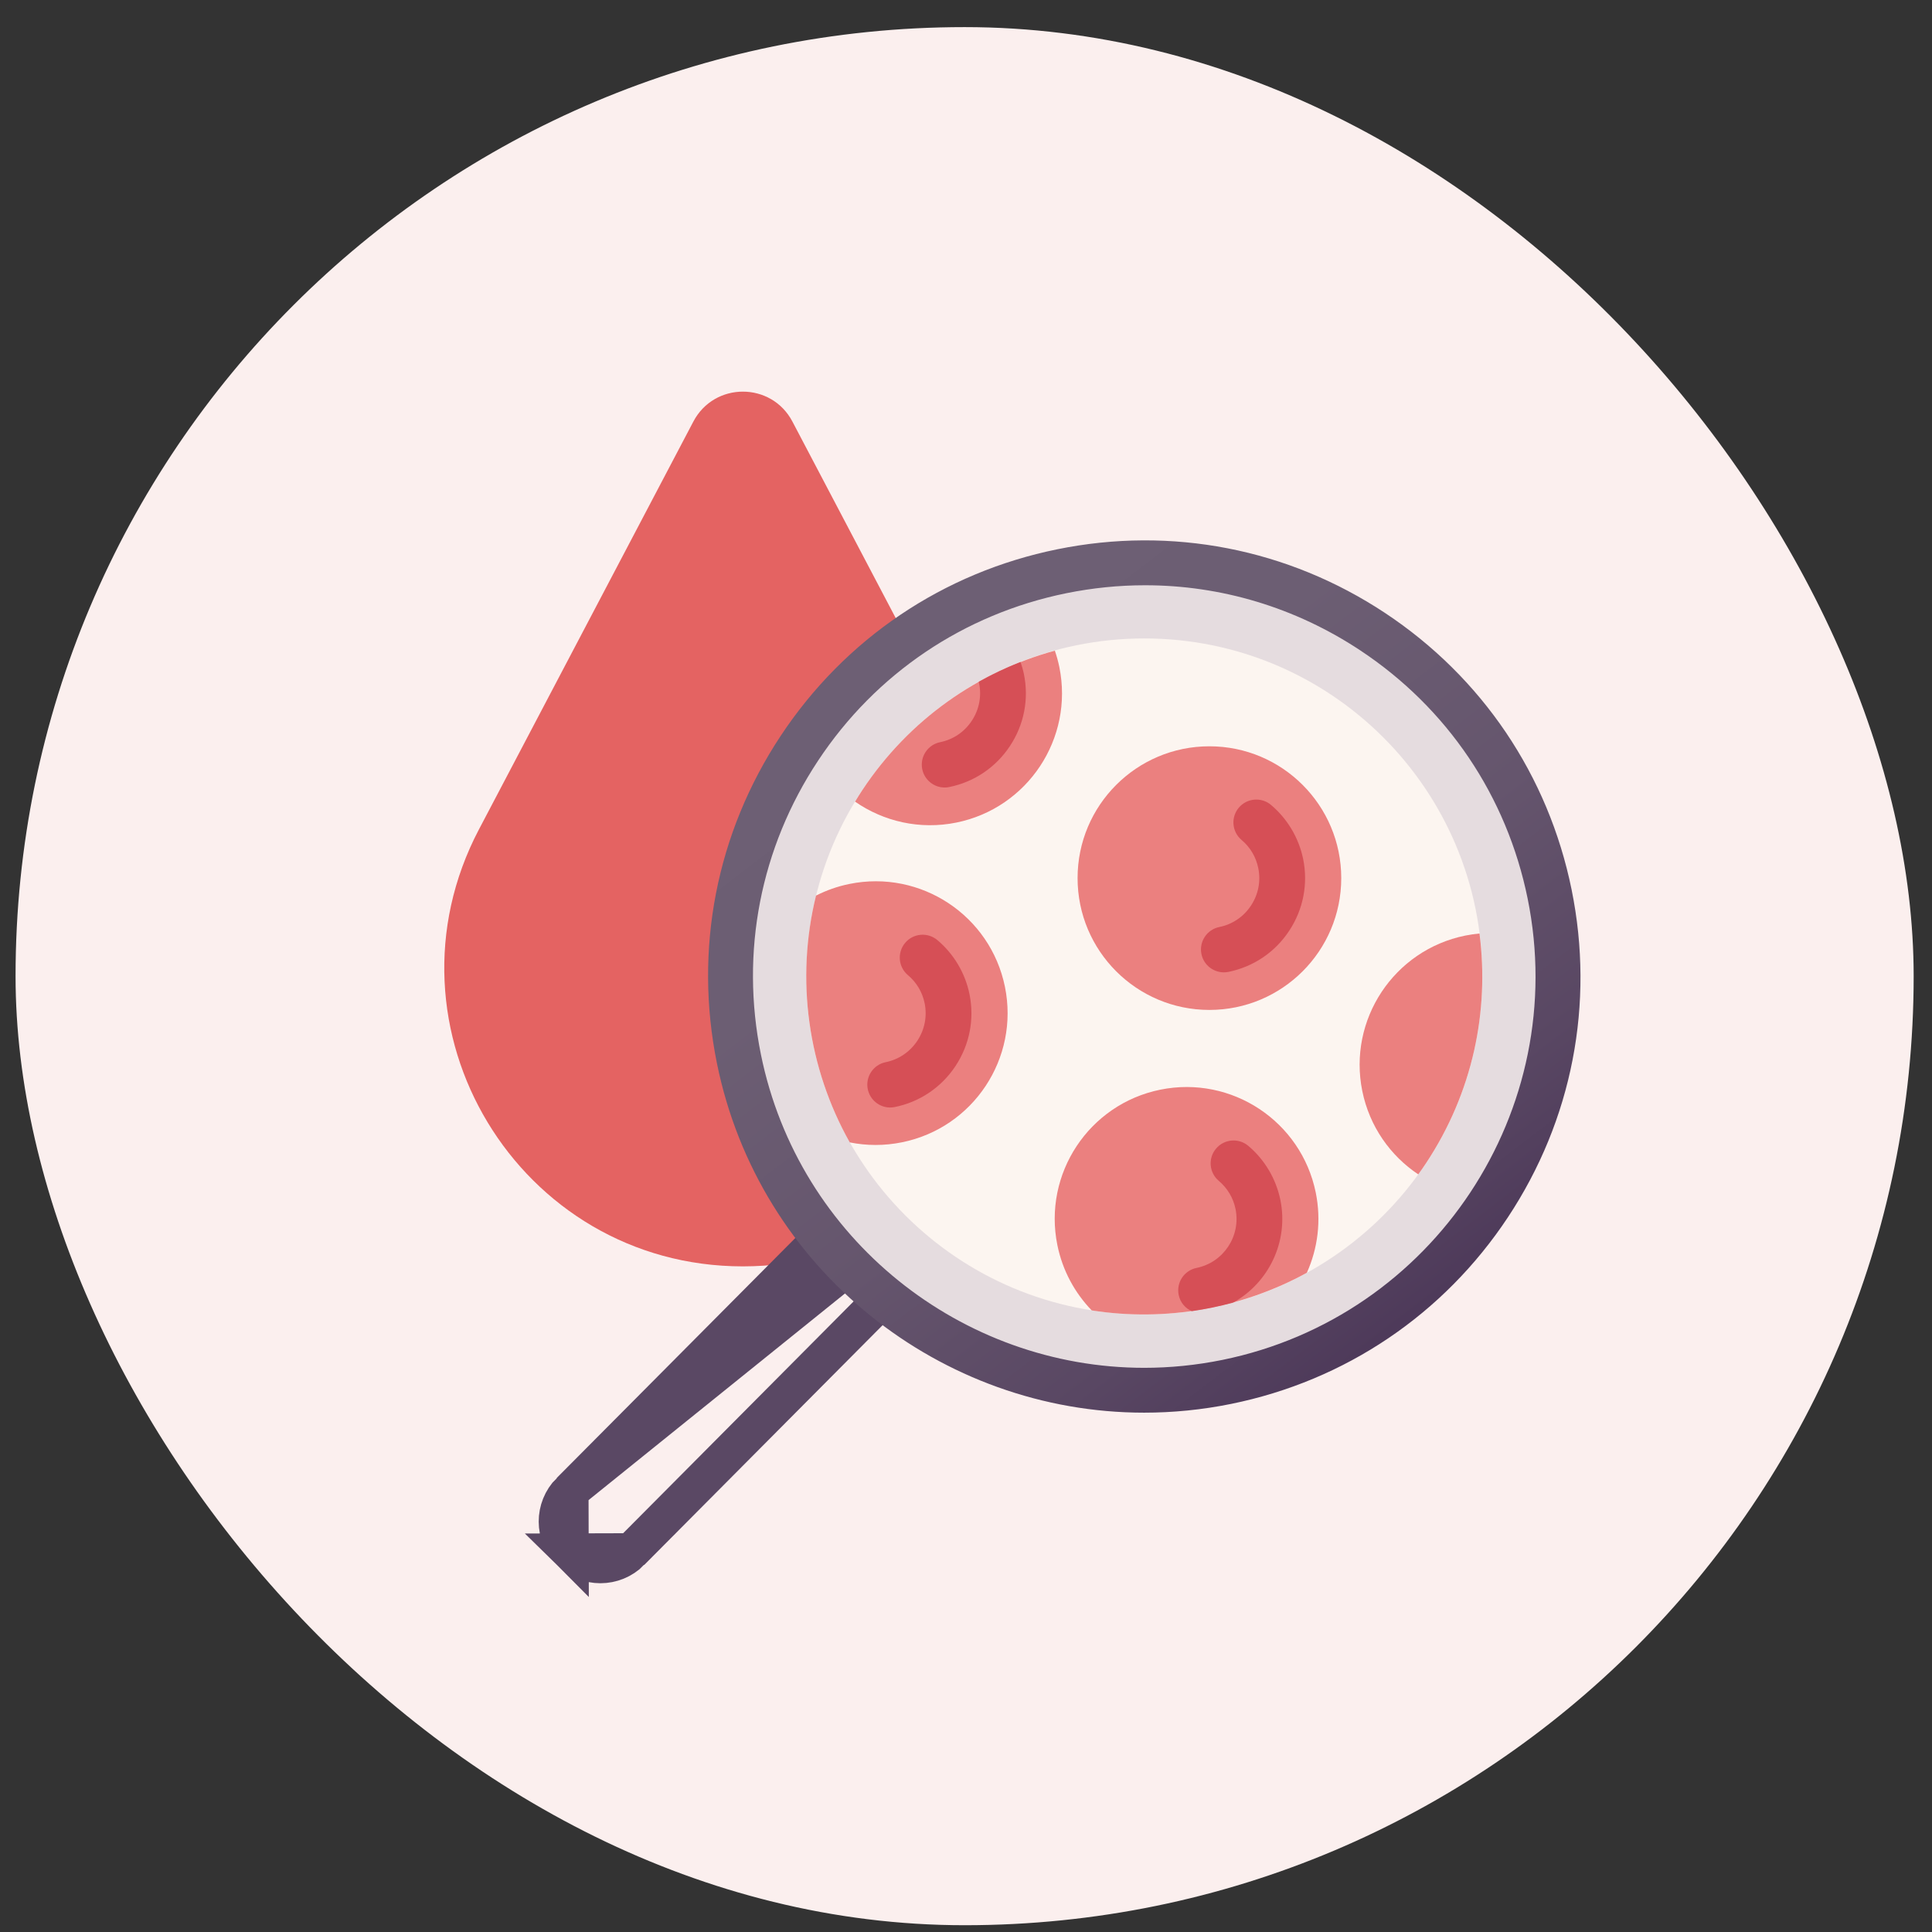 <svg width="57" height="57" viewBox="0 0 57 57" fill="none" xmlns="http://www.w3.org/2000/svg">
<rect x="0" y="0" width="57" height="57" fill="#333333" stroke="none"/>
<rect x="0.459" y="0.8" width="56" height="56" rx="28" fill="#FBEFEE"/>
<g clip-path="url(#clip0_764_48446)">
<path d="M14.13 24.471L20.456 12.438C21.075 11.26 22.76 11.26 23.379 12.438L29.705 24.471C32.785 30.329 28.536 37.362 21.917 37.362C15.299 37.362 11.05 30.329 14.13 24.471Z" fill="url(#paint0_linear_764_48446)"/>
<path d="M18.614 45.785L18.614 45.785C18.366 46.034 18.039 46.16 17.713 46.16C17.39 46.16 17.066 46.036 16.818 45.79L18.614 45.785ZM18.614 45.785L25.828 38.529C25.828 38.529 25.828 38.529 25.828 38.529M18.614 45.785L25.828 38.529M16.813 43.995L24.028 36.739C24.028 36.739 24.028 36.739 24.028 36.739C24.522 36.242 25.326 36.239 25.823 36.734L16.813 43.995ZM16.813 43.995C16.813 43.995 16.813 43.995 16.813 43.995M16.813 43.995L16.813 43.995M16.813 43.995C16.319 44.492 16.321 45.296 16.818 45.79L16.813 43.995ZM25.828 38.529C26.323 38.032 26.32 37.229 25.823 36.734L25.828 38.529Z" fill="#5A4864" stroke="#5A4864" stroke-width="1.101"/>
<path d="M33.759 41.014C40.499 41.014 45.962 35.551 45.962 28.811C45.962 22.071 40.499 16.607 33.759 16.607C27.019 16.607 21.556 22.071 21.556 28.811C21.556 35.551 27.019 41.014 33.759 41.014Z" fill="#E5DCDF"/>
<path d="M33.761 38.779C39.268 38.779 43.733 34.315 43.733 28.808C43.733 23.3 39.268 18.836 33.761 18.836C28.254 18.836 23.789 23.3 23.789 28.808C23.789 34.315 28.254 38.779 33.761 38.779Z" fill="#FCF5F0"/>
<path d="M33.756 41.678C27.769 41.679 22.392 37.467 21.153 31.377C20.468 28.01 21.135 24.577 23.032 21.711C24.928 18.846 27.827 16.89 31.195 16.205C34.562 15.52 37.995 16.187 40.861 18.083C43.726 19.98 45.682 22.879 46.367 26.246C47.052 29.614 46.385 33.047 44.489 35.912C42.592 38.778 39.693 40.733 36.325 41.419C35.464 41.594 34.604 41.678 33.756 41.678ZM33.784 17.267C33.011 17.267 32.233 17.345 31.459 17.502C28.438 18.117 25.837 19.871 24.136 22.442C22.434 25.013 21.836 28.092 22.45 31.113C23.562 36.576 28.386 40.354 33.757 40.355C34.517 40.355 35.288 40.279 36.062 40.122C42.298 38.852 46.339 32.747 45.07 26.51C44.455 23.489 42.701 20.889 40.13 19.187C38.218 17.922 36.025 17.267 33.784 17.267Z" fill="url(#paint1_linear_764_48446)"/>
<path d="M29.649 29.115C29.221 27.01 27.167 25.651 25.062 26.079C24.71 26.15 24.38 26.268 24.075 26.423C23.466 28.896 23.835 31.508 25.07 33.704C25.565 33.804 26.087 33.808 26.613 33.701C28.718 33.273 30.077 31.22 29.649 29.115Z" fill="#EB807F"/>
<path d="M26.263 32.675C25.949 32.675 25.668 32.454 25.602 32.134C25.528 31.768 25.764 31.412 26.13 31.338C26.514 31.26 26.846 31.035 27.064 30.706C27.281 30.378 27.358 29.985 27.28 29.6C27.213 29.272 27.042 28.984 26.786 28.769C26.501 28.529 26.465 28.103 26.705 27.817C26.945 27.532 27.37 27.496 27.656 27.736C28.14 28.144 28.477 28.71 28.603 29.331C28.753 30.069 28.606 30.822 28.19 31.452C27.773 32.081 27.137 32.511 26.399 32.661C26.353 32.67 26.308 32.675 26.263 32.675Z" fill="#D0424C" fill-opacity="0.8"/>
<path d="M40.192 32.19C40.405 33.236 41.02 34.098 41.843 34.648C41.922 34.539 42 34.428 42.075 34.314C43.45 32.236 43.945 29.832 43.65 27.541C43.51 27.554 43.369 27.574 43.228 27.603C41.123 28.031 39.764 30.085 40.192 32.19Z" fill="#EB807F"/>
<path d="M31.254 19.681C31.22 19.514 31.175 19.353 31.121 19.196C28.873 19.812 26.83 21.213 25.442 23.309C25.367 23.422 25.296 23.537 25.227 23.651C26.068 24.235 27.136 24.488 28.218 24.268C30.323 23.839 31.682 21.786 31.254 19.681Z" fill="#EB807F"/>
<path d="M29.796 22.011C30.213 21.382 30.36 20.628 30.209 19.89C30.184 19.767 30.149 19.647 30.108 19.529C29.685 19.695 29.273 19.89 28.875 20.113C28.878 20.128 28.883 20.143 28.886 20.159C28.965 20.544 28.888 20.937 28.67 21.266C28.453 21.595 28.121 21.819 27.736 21.897C27.371 21.971 27.135 22.328 27.209 22.693C27.274 23.013 27.556 23.234 27.87 23.234C27.915 23.234 27.96 23.23 28.005 23.22C28.743 23.07 29.379 22.641 29.796 22.011Z" fill="#D0424C" fill-opacity="0.8"/>
<path d="M35.681 29.796C37.829 29.796 39.571 28.055 39.571 25.907C39.571 23.759 37.829 22.018 35.681 22.018C33.533 22.018 31.792 23.759 31.792 25.907C31.792 28.055 33.533 29.796 35.681 29.796Z" fill="#EB807F"/>
<path d="M36.107 28.687C35.793 28.687 35.511 28.467 35.446 28.147C35.372 27.781 35.608 27.425 35.973 27.35C36.358 27.272 36.69 27.048 36.907 26.719C37.125 26.39 37.202 25.997 37.123 25.613C37.057 25.285 36.886 24.997 36.63 24.781C36.345 24.541 36.308 24.115 36.548 23.83C36.788 23.545 37.215 23.508 37.5 23.749C37.984 24.157 38.32 24.723 38.447 25.343C38.597 26.082 38.45 26.835 38.033 27.464C37.617 28.094 36.981 28.523 36.242 28.674C36.197 28.683 36.152 28.687 36.107 28.687Z" fill="#D0424C" fill-opacity="0.8"/>
<path d="M38.556 37.551C38.878 36.834 38.987 36.014 38.819 35.185C38.39 33.08 36.337 31.721 34.232 32.149C32.127 32.577 30.768 34.631 31.196 36.736C31.349 37.489 31.712 38.146 32.209 38.661C34.389 39.002 36.627 38.607 38.556 37.551Z" fill="#EB807F"/>
<path d="M37.775 35.401C37.648 34.781 37.312 34.214 36.828 33.806C36.543 33.566 36.117 33.603 35.877 33.888C35.636 34.173 35.673 34.599 35.958 34.839C36.214 35.055 36.385 35.342 36.452 35.67C36.614 36.467 36.098 37.246 35.301 37.408C34.936 37.483 34.7 37.839 34.775 38.204C34.819 38.426 34.969 38.598 35.161 38.684C35.572 38.625 35.979 38.541 36.38 38.432C37.426 37.85 38.026 36.636 37.775 35.401Z" fill="#D0424C" fill-opacity="0.8"/>
</g>
<defs>
<linearGradient id="paint0_linear_764_48446" x1="15.9" y1="18.872" x2="22.85" y2="26.927" gradientUnits="userSpaceOnUse">
<stop stop-color="#E46362"/>
<stop offset="1" stop-color="#E46362"/>
</linearGradient>
<linearGradient id="paint1_linear_764_48446" x1="41.506" y1="38.949" x2="21.608" y2="12.892" gradientUnits="userSpaceOnUse">
<stop offset="0.001" stop-color="#4E3A5A"/>
<stop offset="0.126" stop-color="#594763"/>
<stop offset="0.329" stop-color="#65556D"/>
<stop offset="0.578" stop-color="#6C5E73"/>
<stop offset="1" stop-color="#6E6075"/>
</linearGradient>
<clipPath id="clip0_764_48446">
<rect width="37.333" height="37.333" fill="white" transform="translate(10.121 10.134)"/>
</clipPath>
</defs>
</svg>
